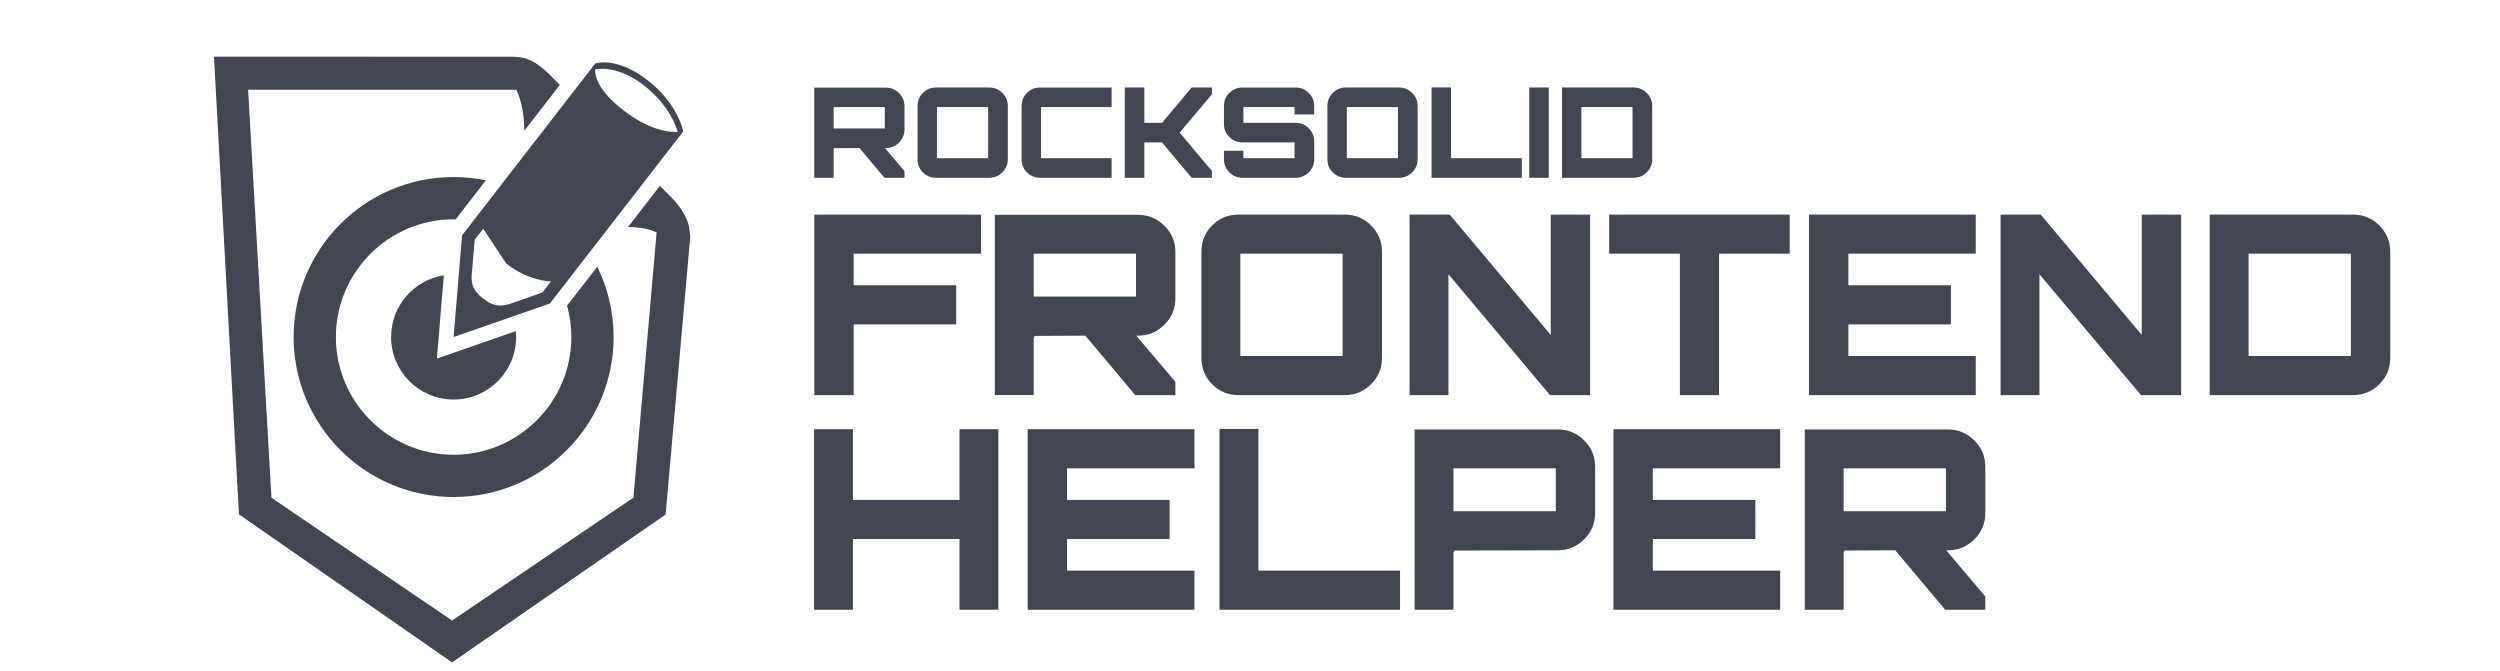<svg version="1.1" xmlns="http://www.w3.org/2000/svg" viewBox="0 0 459.5 123.334">
<g>
	<path style="fill:#414652;" d="M166.246,19.516v4.286c0,0.938-0.338,1.74-1.014,2.408c-0.676,0.669-1.483,1.003-2.419,1.003h-0.161
		l3.595,4.24v1.222h-3.687l-4.586-5.462l-4.747,0.022c0.046,0,0.069,0.047,0.069,0.139c-0.031,0-0.054-0.008-0.069-0.023v5.324
		h-3.572V16.105h13.158c0.937,0,1.744,0.334,2.419,1.002S166.246,18.578,166.246,19.516z M153.226,19.677v3.94h9.402v-3.94H153.226z
		 M172.053,16.082h9.771c0.937,0,1.74,0.334,2.408,1.003c0.668,0.668,1.002,1.471,1.002,2.407v9.771c0,0.938-0.334,1.74-1.002,2.408
		c-0.668,0.668-1.472,1.003-2.408,1.003h-9.771c-0.953,0-1.759-0.33-2.419-0.991c-0.661-0.66-0.991-1.467-0.991-2.42v-9.771
		c0-0.952,0.33-1.759,0.991-2.419C170.293,16.412,171.1,16.082,172.053,16.082z M172.214,19.677v9.402h9.402v-9.402H172.214z
		 M204.314,19.677H191.34v9.402h12.974v3.596h-13.135c-0.953,0-1.759-0.33-2.42-0.991c-0.661-0.66-0.991-1.467-0.991-2.42v-9.771
		c0-0.952,0.33-1.759,0.991-2.419c0.661-0.661,1.467-0.991,2.42-0.991h13.135V19.677z M219.016,16.082h3.733v1.244l-5.922,7.052
		l5.922,7.052v1.245h-3.733l-5.438-6.499h-3.249v6.499h-3.595V16.082h3.595v6.499h3.249l2.074-2.466L219.016,16.082z
		 M241.553,19.492v1.545h-3.618v-1.36h-9.402v2.904h9.609c0.937,0,1.74,0.334,2.408,1.002c0.668,0.668,1.002,1.472,1.002,2.408
		v3.272c0,0.938-0.334,1.74-1.002,2.408c-0.668,0.668-1.471,1.003-2.408,1.003h-9.771c-0.938,0-1.74-0.33-2.408-0.991
		c-0.668-0.66-1.002-1.467-1.002-2.42V27.72h3.572v1.359h9.402v-2.903h-9.563c-0.938,0-1.74-0.33-2.408-0.991
		c-0.668-0.66-1.002-1.467-1.002-2.42v-3.272c0-0.952,0.334-1.759,1.002-2.419c0.668-0.661,1.471-0.991,2.408-0.991h9.771
		c0.937,0,1.74,0.334,2.408,1.003C241.219,17.753,241.553,18.556,241.553,19.492z M247.383,16.082h9.771
		c0.937,0,1.74,0.334,2.408,1.003c0.668,0.668,1.002,1.471,1.002,2.407v9.771c0,0.938-0.334,1.74-1.002,2.408
		c-0.668,0.668-1.471,1.003-2.408,1.003h-9.771c-0.953,0-1.759-0.33-2.419-0.991c-0.661-0.66-0.991-1.467-0.991-2.42v-9.771
		c0-0.952,0.33-1.759,0.991-2.419C245.624,16.412,246.43,16.082,247.383,16.082z M247.544,19.677v9.402h9.402v-9.402H247.544z
		 M263.122,32.675V16.059h3.572v13.021h13.02v3.596H263.122z M281.073,32.675V16.082h3.595v16.593H281.073z M287.087,16.082h13.158
		c0.952,0,1.762,0.334,2.432,1.003c0.668,0.668,1.002,1.471,1.002,2.407v9.771c0,0.938-0.334,1.74-1.002,2.408
		c-0.669,0.668-1.479,1.003-2.432,1.003h-13.158V16.082z M290.659,19.677v9.402h9.402v-9.402H290.659z M149.669,39.438h30.648v7.19
		h-23.413v5.807h18.85v7.189h-18.85v12.997h-7.236V39.438z M216.035,46.305v8.572c0,1.875-0.676,3.48-2.028,4.816
		c-1.353,1.337-2.965,2.005-4.839,2.005h-0.322l7.189,8.48v2.442h-7.374l-9.171-10.923l-9.494,0.046
		c0.092,0,0.138,0.092,0.138,0.276c-0.062,0-0.108-0.015-0.138-0.046v10.646h-7.144V39.483h26.316c1.874,0,3.487,0.669,4.839,2.005
		C215.359,42.825,216.035,44.432,216.035,46.305z M189.996,46.628v7.881h18.804v-7.881H189.996z M227.649,39.438h19.541
		c1.874,0,3.479,0.669,4.816,2.005c1.336,1.337,2.005,2.942,2.005,4.816V65.8c0,1.875-0.668,3.479-2.005,4.816
		c-1.337,1.337-2.942,2.005-4.816,2.005h-19.541c-1.906,0-3.519-0.66-4.839-1.982c-1.322-1.32-1.982-2.933-1.982-4.839V46.259
		c0-1.904,0.66-3.518,1.982-4.84C224.131,40.099,225.744,39.438,227.649,39.438z M227.972,46.628v18.804h18.804V46.628H227.972z
		 M285.028,61.561V39.438h7.236v33.184h-7.375l-18.666-22.215v22.215h-7.144V39.438h7.374L285.028,61.561z M295.766,39.438h33.184
		v7.19h-12.998v25.993h-7.189V46.628h-12.997V39.438z M363.146,39.438v7.19h-23.414v5.807h18.85v7.189h-18.85v5.808h23.414v7.189
		h-30.649V39.438H363.146z M393.655,61.561V39.438h7.236v33.184h-7.374l-18.666-22.215v22.215h-7.144V39.438h7.375L393.655,61.561z
		 M406.145,39.438h26.316c1.905,0,3.526,0.669,4.862,2.005c1.336,1.337,2.005,2.942,2.005,4.816V65.8
		c0,1.875-0.668,3.479-2.005,4.816s-2.958,2.005-4.862,2.005h-26.316V39.438z M413.288,46.628v18.804h18.804V46.628H413.288z
		 M176.354,78.886h7.144v33.184h-7.144V99.072h-19.587v12.997h-7.144V78.886h7.144v12.997h19.587V78.886z M219.538,78.886v7.189
		h-23.413v5.808h18.85v7.189h-18.85v5.807h23.413v7.19H188.89V78.886H219.538z M224.147,112.069V78.84h7.144v26.039h26.04v7.19
		H224.147z M260.003,78.932h26.316c1.874,0,3.487,0.669,4.839,2.005c1.352,1.337,2.028,2.943,2.028,4.816v8.572
		c0,1.875-0.676,3.479-2.028,4.816c-1.353,1.337-2.966,2.005-4.839,2.005l-19.172,0.046c0.092,0,0.138,0.092,0.138,0.276
		c-0.062,0-0.107-0.015-0.138-0.046v10.646h-7.144V78.932z M267.146,86.075v7.882h18.804v-7.882H267.146z M327.198,78.886v7.189
		h-23.413v5.808h18.85v7.189h-18.85v5.807h23.413v7.19h-30.649V78.886H327.198z M364.898,85.753v8.572
		c0,1.875-0.677,3.479-2.028,4.816c-1.352,1.337-2.965,2.005-4.839,2.005h-0.323l7.19,8.48v2.442h-7.375l-9.172-10.923l-9.493,0.046
		c0.091,0,0.138,0.092,0.138,0.276c-0.062,0-0.108-0.015-0.138-0.046v10.646h-7.144V78.932h26.316c1.874,0,3.487,0.669,4.839,2.005
		C364.221,82.273,364.898,83.88,364.898,85.753z M338.858,86.075v7.882h18.803v-7.882H338.858z"/>
	<g>
		<path style="fill:none;" d="M88.674,54.76c1.059,0.82,2.004,1.395,3.276,1.395c0.515,0,1.084-0.094,1.736-0.305
			c2.26-0.729,6.032-2.121,6.032-2.121l1.567-2.02c0,0-0.006,0-0.019,0c-0.3,0-4.089-0.065-8.208-3.258
			c-4.293-3.329-4.241-6.405-4.241-6.405l-1.564,2.02c0,0-0.38,4.401-0.55,6.371C86.531,52.406,87.187,53.607,88.674,54.76z"/>
		<path style="fill:none;" d="M114.54,20.238c4.552,3.526,7.951,4.009,9.589,4.009c0.163,0,0.308-0.005,0.435-0.012
			c-0.233-0.838-1.569-4.976-6.319-8.616c-3.293-2.522-6.019-2.98-7.597-2.98c-0.606,0-1.043,0.067-1.278,0.111
			C109.37,14.071,109.953,16.683,114.54,20.238z"/>
		<path style="fill:#414652;" d="M126.85,43.348c-0.003-0.035-0.089-0.854-0.158-1.31c-0.107-0.71-0.236-1.344-0.835-2.471
			c-0.553-1.043-1.502-2.241-1.625-2.394c-0.398-0.483-0.71-0.783-0.852-0.911l-2.087-2.104l-5.875,7.581c0.082,0,0.168,0,0.242,0
			c1.87,0,3.559,0.324,5.029,0.965l-4.266,48.756l-33.328,22.595L49.891,91.482l-4.287-74.987h49.283
			c0.066,0.135,0.116,0.238,0.137,0.283c0.883,1.958,1.331,4.364,1.331,7.152v0.121l5.671-7.318l0.873-1.127l-1.973-1.99
			l-0.062-0.061c-0.49-0.447-1.697-1.528-2.342-1.903l-0.082-0.049c-0.493-0.287-1.167-0.681-2.215-0.967
			c-0.299-0.082-0.872-0.153-1.701-0.212l-55.195-0.004l4.591,84.125l39.171,27.204l39.248-27.182l4.516-50.883l0.015-0.169
			L126.85,43.348z"/>
		<path style="fill:#414652;" d="M89.31,33.141c-1.917-0.395-3.902-0.603-5.936-0.603c-16.239,0-29.405,13.166-29.405,29.406
			S67.134,91.35,83.374,91.35c16.241,0,29.406-13.165,29.406-29.405c0-4.642-1.084-9.026-3.001-12.929l-5.552,7.165
			c0.508,1.836,0.786,3.768,0.786,5.764c0,11.932-9.707,21.638-21.639,21.638c-11.931,0-21.637-9.706-21.637-21.638
			s9.707-21.638,21.637-21.638c0.125,0,0.25,0.008,0.375,0.01L89.31,33.141z"/>
		<path style="fill:#414652;" d="M81.574,50.597c-5.49,0.864-9.689,5.615-9.689,11.348c0,6.346,5.145,11.49,11.49,11.49
			c6.346,0,11.49-5.145,11.49-11.49c0-0.367-0.019-0.729-0.052-1.088l-10.538,3.67l-3.972,1.383l0.348-4.191L81.574,50.597z"/>
		<g>
			<path style="fill:none;" d="M118.245,15.619c-3.293-2.522-6.019-2.98-7.597-2.98c-0.606,0-1.043,0.067-1.278,0.111
				c0,1.321,0.583,3.933,5.169,7.488c4.552,3.526,7.951,4.009,9.589,4.009c0.163,0,0.308-0.005,0.435-0.012
				C124.331,23.397,122.995,19.26,118.245,15.619z"/>
			<path style="fill:none;" d="M93.057,48.451l-4.241-6.405l-1.564,2.02c0,0-0.38,4.401-0.55,6.371
				c-0.17,1.97,0.485,3.171,1.972,4.323c1.059,0.82,2.004,1.395,3.276,1.395c0.515,0,1.084-0.094,1.736-0.305
				c2.26-0.729,6.032-2.121,6.032-2.121l1.567-2.02c0,0-0.006,0-0.019,0C100.965,51.709,97.177,51.644,93.057,48.451z"/>
			<g>
				<path style="fill:none;" d="M93.057,48.451l-4.241-6.405l-1.564,2.02c0,0-0.38,4.401-0.55,6.371
					c-0.17,1.97,0.485,3.171,1.972,4.323c1.059,0.82,2.004,1.395,3.276,1.395c0.515,0,1.084-0.094,1.736-0.305
					c2.26-0.729,6.032-2.121,6.032-2.121l1.567-2.02c0,0-0.006,0-0.019,0C100.965,51.709,97.177,51.644,93.057,48.451z"/>
				<path style="fill:none;" d="M118.245,15.619c-3.293-2.522-6.019-2.98-7.597-2.98c-0.606,0-1.043,0.067-1.278,0.111
					c0,1.321,0.583,3.933,5.169,7.488c4.552,3.526,7.951,4.009,9.589,4.009c0.163,0,0.308-0.005,0.435-0.012
					C124.331,23.397,122.995,19.26,118.245,15.619z"/>
				<g>
					<path style="fill:none;" d="M118.245,15.619c-3.293-2.522-6.019-2.98-7.597-2.98c-0.606,0-1.043,0.067-1.278,0.111
						c0,1.321,0.583,3.933,5.169,7.488c4.552,3.526,7.951,4.009,9.589,4.009c0.163,0,0.308-0.005,0.435-0.012
						C124.331,23.397,122.995,19.26,118.245,15.619z"/>
					<path style="fill:none;" d="M93.057,48.451l-4.241-6.405l-1.564,2.02c0,0-0.38,4.401-0.55,6.371
						c-0.17,1.97,0.485,3.171,1.972,4.323c1.059,0.82,2.004,1.395,3.276,1.395c0.515,0,1.084-0.094,1.736-0.305
						c2.26-0.729,6.032-2.121,6.032-2.121l1.567-2.02c0,0-0.006,0-0.019,0C100.965,51.709,97.177,51.644,93.057,48.451z"/>
					<g>
						<path style="fill:none;" d="M93.057,48.451l-4.241-6.405l-1.564,2.02c0,0-0.38,4.401-0.55,6.371
							c-0.17,1.97,0.485,3.171,1.972,4.323c1.059,0.82,2.004,1.395,3.276,1.395c0.515,0,1.084-0.094,1.736-0.305
							c2.26-0.729,6.032-2.121,6.032-2.121l1.567-2.02c0,0-0.006,0-0.019,0C100.965,51.709,97.177,51.644,93.057,48.451z"/>
						<path style="fill:none;" d="M118.245,15.619c-3.293-2.522-6.019-2.98-7.597-2.98c-0.606,0-1.043,0.067-1.278,0.111
							c0,1.321,0.583,3.933,5.169,7.488c4.552,3.526,7.951,4.009,9.589,4.009c0.163,0,0.308-0.005,0.435-0.012
							C124.331,23.397,122.995,19.26,118.245,15.619z"/>
						<path style="fill:#414652;" d="M118.958,14.689c-3.528-2.703-6.307-3.226-7.936-3.226c-0.961,0-1.522,0.182-1.602,0.206
							c0.004-0.016,0.006-0.026,0.006-0.026l-5.241,6.765L84.926,43.26l-0.559,6.729l-0.993,11.956l17.704-6.166l19.26-24.852
							l5.243-6.763C125.531,23.958,124.539,18.967,118.958,14.689z M99.718,53.729c0,0-3.772,1.392-6.032,2.121
							c-0.651,0.211-1.221,0.305-1.736,0.305c-1.272,0-2.217-0.574-3.276-1.395c-1.487-1.152-2.143-2.354-1.972-4.323
							c0.17-1.97,0.55-6.371,0.55-6.371l1.564-2.02l4.241,6.405c4.12,3.192,7.908,3.258,8.208,3.258c0.013,0,0.019,0,0.019,0
							L99.718,53.729z M114.54,20.238c-4.587-3.556-5.169-6.167-5.169-7.488c0.235-0.044,0.671-0.111,1.278-0.111
							c1.578,0,4.304,0.458,7.597,2.98c4.75,3.641,6.085,7.778,6.319,8.616c-0.127,0.007-0.272,0.012-0.435,0.012
							C122.491,24.247,119.091,23.765,114.54,20.238z"/>
					</g>
				</g>
			</g>
		</g>
	</g>
</g>
</svg>
